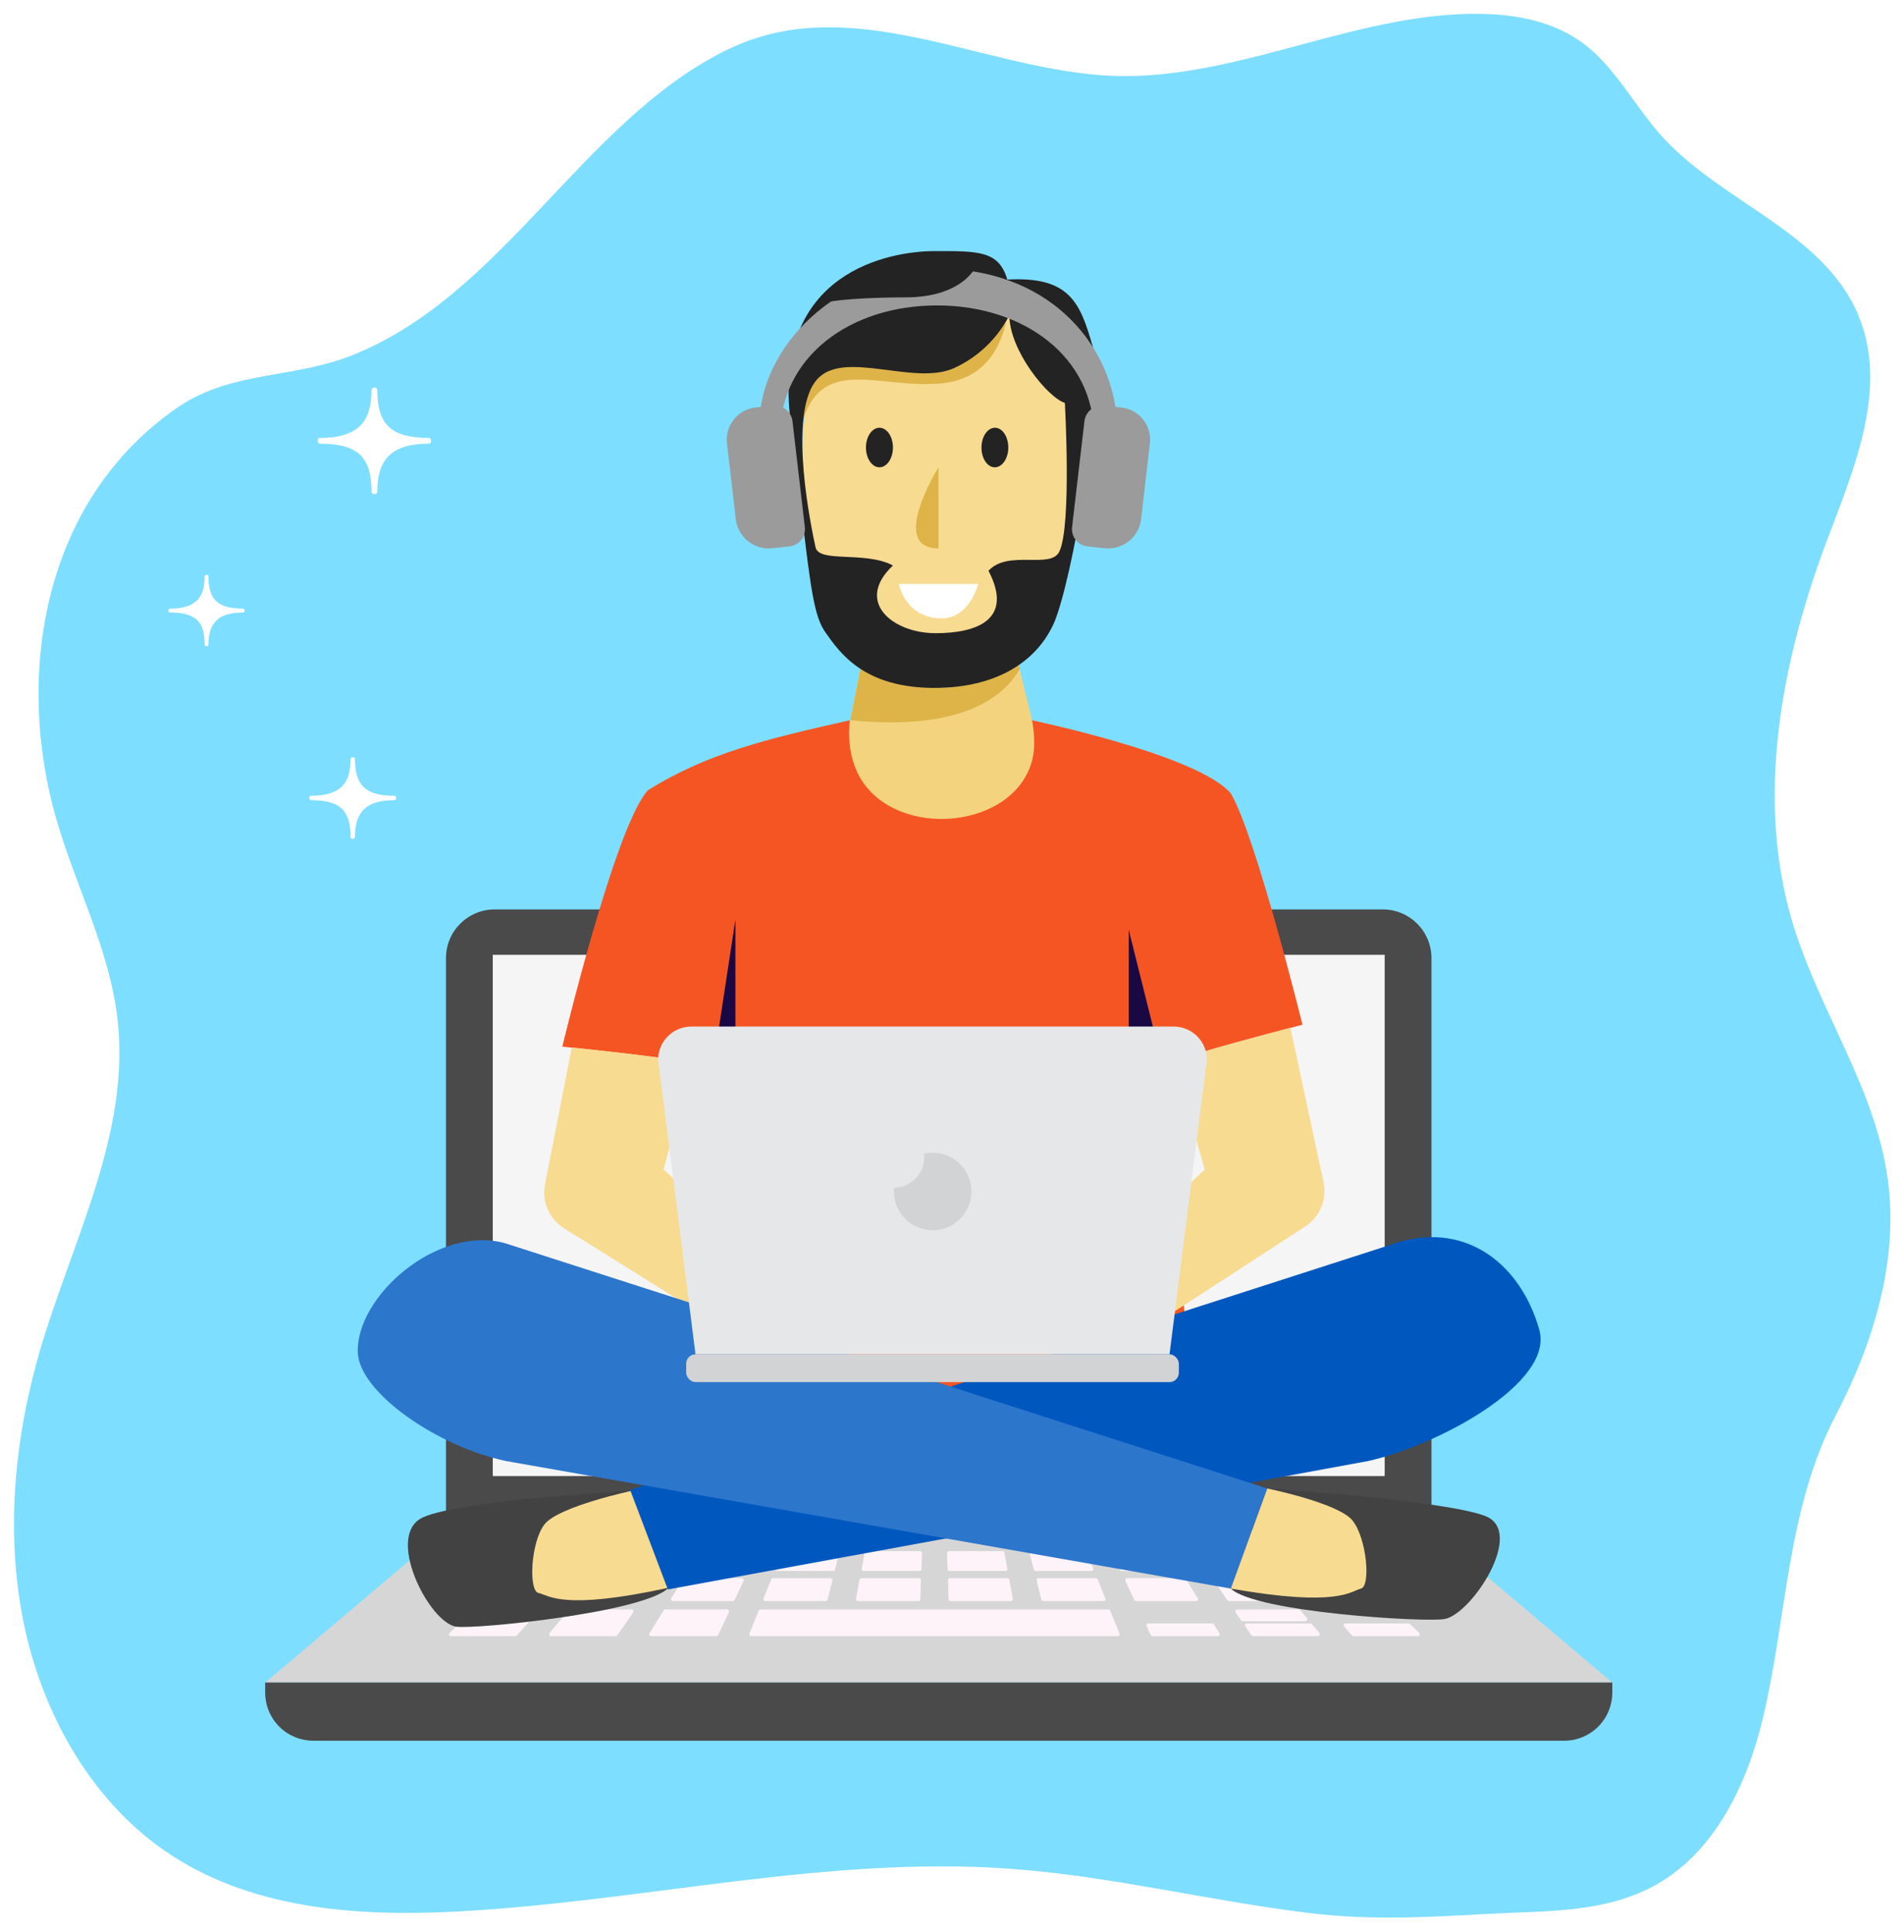<?xml version="1.0" encoding="UTF-8"?>
<svg width="549px" height="557px" viewBox="0 0 549 557" version="1.1" xmlns="http://www.w3.org/2000/svg" xmlns:xlink="http://www.w3.org/1999/xlink">
    <!-- Generator: Sketch 52.5 (67469) - http://www.bohemiancoding.com/sketch -->
    <title>Asset 1</title>
    <desc>Created with Sketch.</desc>
    <defs>
        <filter x="-2.2%" y="-2.2%" width="104.4%" height="104.4%" filterUnits="objectBoundingBox" id="filter-1">
            <feOffset dx="0" dy="2" in="SourceAlpha" result="shadowOffsetOuter1"></feOffset>
            <feGaussianBlur stdDeviation="2" in="shadowOffsetOuter1" result="shadowBlurOuter1"></feGaussianBlur>
            <feColorMatrix values="0 0 0 0 0.571   0 0 0 0 0.571   0 0 0 0 0.571  0 0 0 0.5 0" type="matrix" in="shadowBlurOuter1" result="shadowMatrixOuter1"></feColorMatrix>
            <feMerge>
                <feMergeNode in="shadowMatrixOuter1"></feMergeNode>
                <feMergeNode in="SourceGraphic"></feMergeNode>
            </feMerge>
        </filter>
    </defs>
    <g id="Page-1" stroke="none" stroke-width="1" fill="none" fill-rule="evenodd">
        <g id="Asset-1" filter="url(#filter-1)" transform="translate(4, 1)">
            <path d="M204.507,11.917 C205.671,11.333 206.846,10.771 208.052,10.25 C244.541,-5.827 283.606,19.277 321.084,18.937 C355.677,18.629 388.621,0.374 423.204,1.001 C433.509,1.192 444.133,3.242 452.573,9.549 C461.733,16.399 467.267,27.422 475.016,36.097 C493.008,56.104 523.562,64.228 532.723,90.203 C539.936,110.676 530.25,132.945 522.624,153.228 C509.568,187.974 502.169,227.116 512.814,262.786 C520.429,288.326 536.886,310.775 540.379,337.312 C543.471,360.621 536.041,384.515 525.375,404.861 C511.196,431.919 511.309,462.853 504.364,492.088 C499.82,511.202 490.587,530.508 473.903,540.065 C458.91,548.656 441.309,547.754 424.739,548.699 C407.623,549.676 391.228,550.557 374.05,548.497 C345.053,545.035 316.55,537.803 287.377,535.69 C234.195,531.825 181.311,545.152 128.066,547.987 C98.698,549.548 67.536,547.371 42.97,530.126 C22.01,515.407 8.088,490.749 2.781,464.584 C-2.526,438.418 0.226,410.829 7.81,385.3 C17.084,354.218 33.438,323.709 29.945,291.341 C27.76,271.037 17.888,252.698 12.251,233.159 C4.523,206.334 5.131,176.303 16.641,151.061 C23.444,136.034 34.174,123.256 47.627,114.16 C63.012,103.923 80.314,106.131 97.09,99.579 C140.617,82.61 163.597,32.636 204.507,11.917 Z" id="Path" fill="#7EDEFF"></path>
            <path d="M138.64,259.14 L394.7,259.14 C402.46,259.14 408.75,265.43 408.75,273.19 L408.75,437.92 L124.59,437.92 L124.59,273.19 C124.59,265.43 130.88,259.14 138.64,259.14 Z" id="Path" fill="#4A4A4A"></path>
            <rect id="Rectangle" fill="#F5F5F5" x="138.08" y="272.23" width="257.18" height="150.25"></rect>
            <polygon id="Path" fill="#D6D6D6" points="460.89 482.01 72.46 482.01 124.59 437.92 408.75 437.92"></polygon>
            <path d="M72.46,482 L460.89,482 L460.89,484.89 C460.893,488.574 459.43,492.107 456.824,494.711 C454.218,497.315 450.684,498.775 447,498.77 L86.33,498.77 C82.651,498.77 79.124,497.309 76.522,494.708 C73.921,492.106 72.46,488.579 72.46,484.9 L72.46,482 Z" id="Path" fill="#4A4A4A"></path>
            <path d="M161.59,449.84 L145.87,449.84 C145.648,449.843 145.447,449.71 145.364,449.504 C145.28,449.299 145.33,449.063 145.49,448.91 L150.4,444.26 C150.503,444.171 150.634,444.121 150.77,444.12 L165.77,444.12 C165.982,444.121 166.175,444.246 166.261,444.441 C166.347,444.635 166.312,444.862 166.17,445.02 L161.97,449.67 C161.869,449.773 161.734,449.833 161.59,449.84 Z" id="Path" fill="#FEF3F9"></path>
            <path d="M186.5,449.84 L170.62,449.84 C170.412,449.84 170.222,449.721 170.132,449.533 C170.042,449.345 170.069,449.122 170.2,448.96 L174.1,444.31 C174.201,444.189 174.352,444.119 174.51,444.12 L189.69,444.12 C189.889,444.12 190.073,444.229 190.167,444.405 C190.261,444.581 190.251,444.794 190.14,444.96 L186.94,449.61 C186.842,449.756 186.676,449.843 186.5,449.84 Z" id="Path" fill="#FEF3F9"></path>
            <path d="M211.39,449.84 L195.39,449.84 C195.192,449.846 195.008,449.742 194.911,449.57 C194.815,449.397 194.822,449.185 194.93,449.02 L197.81,444.37 C197.909,444.211 198.083,444.116 198.27,444.12 L213.58,444.12 C213.765,444.12 213.938,444.214 214.037,444.37 C214.136,444.526 214.149,444.722 214.07,444.89 L211.89,449.53 C211.799,449.723 211.603,449.844 211.39,449.84 Z" id="Path" fill="#FEF3F9"></path>
            <path d="M236.26,449.84 L220.15,449.84 C219.971,449.839 219.804,449.75 219.704,449.602 C219.604,449.454 219.584,449.266 219.65,449.1 L221.52,444.46 C221.603,444.252 221.806,444.117 222.03,444.12 L237.43,444.12 C237.595,444.121 237.751,444.198 237.852,444.329 C237.954,444.46 237.99,444.629 237.95,444.79 L236.78,449.44 C236.72,449.677 236.505,449.843 236.26,449.84 Z" id="Path" fill="#FEF3F9"></path>
            <path d="M261.11,449.84 L245,449.84 C244.84,449.843 244.688,449.774 244.585,449.651 C244.482,449.529 244.44,449.367 244.47,449.21 L245.33,444.56 C245.378,444.305 245.601,444.12 245.86,444.12 L261.31,444.12 C261.457,444.12 261.597,444.18 261.699,444.285 C261.801,444.391 261.855,444.533 261.85,444.68 L261.7,449.32 C261.695,449.469 261.629,449.609 261.517,449.707 C261.406,449.806 261.258,449.854 261.11,449.84 Z" id="Path" fill="#FEF3F9"></path>
            <path d="M285.93,449.84 L269.77,449.84 C269.479,449.84 269.241,449.61 269.23,449.32 L269.08,444.68 C269.075,444.533 269.129,444.391 269.231,444.285 C269.333,444.18 269.473,444.12 269.62,444.12 L285.07,444.12 C285.331,444.116 285.556,444.303 285.6,444.56 L286.46,449.21 C286.49,449.367 286.448,449.529 286.345,449.651 C286.242,449.774 286.09,449.843 285.93,449.84 Z" id="Path" fill="#FEF3F9"></path>
            <path d="M310.73,449.84 L294.62,449.84 C294.375,449.843 294.16,449.677 294.1,449.44 L292.93,444.79 C292.89,444.629 292.926,444.46 293.028,444.329 C293.129,444.198 293.285,444.121 293.45,444.12 L308.86,444.12 C309.081,444.118 309.281,444.253 309.36,444.46 L311.23,449.1 C311.296,449.266 311.276,449.454 311.176,449.602 C311.076,449.75 310.909,449.839 310.73,449.84 Z" id="Path" fill="#FEF3F9"></path>
            <path d="M335.5,449.84 L319.5,449.84 C319.29,449.841 319.099,449.72 319.01,449.53 L316.83,444.89 C316.751,444.722 316.764,444.526 316.863,444.37 C316.962,444.214 317.135,444.12 317.32,444.12 L332.63,444.12 C332.817,444.116 332.991,444.211 333.09,444.37 L336,449 C336.127,449.172 336.139,449.403 336.029,449.586 C335.92,449.77 335.711,449.87 335.5,449.84 Z" id="Path" fill="#FEF3F9"></path>
            <path d="M360.27,449.84 L344.38,449.84 C344.204,449.843 344.038,449.756 343.94,449.61 L340.74,444.96 C340.629,444.794 340.619,444.581 340.713,444.405 C340.807,444.229 340.991,444.12 341.19,444.12 L356.37,444.12 C356.528,444.119 356.679,444.189 356.78,444.31 L360.68,448.96 C360.819,449.118 360.851,449.343 360.763,449.534 C360.674,449.725 360.48,449.845 360.27,449.84 Z" id="Path" fill="#FEF3F9"></path>
            <path d="M385,449.84 L369.29,449.84 C369.138,449.843 368.993,449.781 368.89,449.67 L364.68,445 C364.538,444.842 364.503,444.615 364.589,444.421 C364.675,444.226 364.868,444.101 365.08,444.1 L380.08,444.1 C380.216,444.101 380.347,444.151 380.45,444.24 L385.36,448.89 C385.533,449.038 385.594,449.279 385.514,449.491 C385.433,449.704 385.228,449.844 385,449.84 Z" id="Path" fill="#FEF3F9"></path>
            <path d="M153.74,458.53 L136.69,458.53 C136.47,458.523 136.276,458.386 136.196,458.182 C136.115,457.977 136.164,457.745 136.32,457.59 L142.16,452.07 C142.258,451.972 142.391,451.918 142.53,451.92 L158.74,451.92 C158.952,451.921 159.145,452.046 159.231,452.241 C159.317,452.435 159.282,452.662 159.14,452.82 L154.14,458.35 C154.036,458.461 153.892,458.526 153.74,458.53 Z" id="Path" fill="#FEF3F9"></path>
            <path d="M180.53,458.53 L163.34,458.53 C163.132,458.525 162.944,458.403 162.855,458.215 C162.766,458.026 162.791,457.804 162.92,457.64 L167.55,452.11 C167.657,451.99 167.809,451.921 167.97,451.92 L184.33,451.92 C184.531,451.921 184.715,452.033 184.807,452.212 C184.9,452.39 184.885,452.605 184.77,452.77 L181,458.29 C180.896,458.446 180.718,458.537 180.53,458.53 Z" id="Path" fill="#FEF3F9"></path>
            <path d="M207.31,458.53 L190,458.53 C189.805,458.525 189.627,458.417 189.532,458.247 C189.438,458.076 189.441,457.868 189.54,457.7 L192.97,452.18 C193.068,452.019 193.242,451.921 193.43,451.92 L209.92,451.92 C210.103,451.925 210.272,452.02 210.37,452.175 C210.468,452.329 210.483,452.522 210.41,452.69 L207.81,458.22 C207.721,458.415 207.524,458.537 207.31,458.53 Z" id="Path" fill="#FEF3F9"></path>
            <path d="M144.59,468.63 L126,468.63 C125.778,468.633 125.577,468.5 125.494,468.294 C125.41,468.089 125.46,467.853 125.62,467.7 L132.62,461.08 C132.721,460.986 132.852,460.933 132.99,460.93 L150.56,460.93 C150.777,460.927 150.974,461.054 151.061,461.253 C151.148,461.451 151.108,461.682 150.96,461.84 L144.96,468.46 C144.864,468.563 144.731,468.624 144.59,468.63 Z" id="Path" fill="#FEF3F9"></path>
            <path d="M173.59,468.63 L154.86,468.63 C154.65,468.63 154.459,468.507 154.371,468.316 C154.283,468.125 154.314,467.9 154.45,467.74 L160,461.13 C160.098,461.003 160.249,460.928 160.41,460.93 L178.14,460.93 C178.341,460.931 178.525,461.043 178.617,461.222 C178.71,461.4 178.695,461.615 178.58,461.78 L174,468.4 C173.908,468.538 173.755,468.623 173.59,468.63 Z" id="Path" fill="#FEF3F9"></path>
            <path d="M202.57,468.63 L183.72,468.63 C183.522,468.636 183.338,468.532 183.241,468.36 C183.145,468.187 183.152,467.975 183.26,467.81 L187.37,461.19 C187.463,461.029 187.634,460.93 187.82,460.93 L205.68,460.93 C205.865,460.93 206.038,461.024 206.137,461.18 C206.236,461.336 206.249,461.532 206.17,461.7 L203.06,468.32 C202.971,468.51 202.78,468.631 202.57,468.63 Z" id="Path" fill="#FEF3F9"></path>
            <path d="M234.08,458.53 L216.66,458.53 C216.479,458.531 216.309,458.441 216.208,458.29 C216.108,458.139 216.089,457.947 216.16,457.78 L218.38,452.26 C218.459,452.053 218.659,451.918 218.88,451.92 L235.47,451.92 C235.635,451.921 235.791,451.998 235.892,452.129 C235.994,452.26 236.03,452.429 235.99,452.59 L234.6,458.12 C234.544,458.361 234.328,458.532 234.08,458.53 Z" id="Path" fill="#FEF3F9"></path>
            <path d="M318.29,468.63 L212.59,468.63 C212.411,468.629 212.244,468.54 212.144,468.392 C212.044,468.244 212.024,468.056 212.09,467.89 L214.75,461.27 C214.836,461.069 215.031,460.936 215.25,460.93 L315.63,460.93 C315.85,460.931 316.048,461.065 316.13,461.27 L318.79,467.89 C318.856,468.056 318.836,468.244 318.736,468.392 C318.636,468.54 318.469,468.629 318.29,468.63 Z" id="Path" fill="#FEF3F9"></path>
            <path d="M260.82,458.53 L243.35,458.53 C243.189,458.53 243.037,458.458 242.935,458.334 C242.832,458.211 242.79,458.048 242.82,457.89 L243.82,452.36 C243.868,452.105 244.091,451.92 244.35,451.92 L261,451.92 C261.147,451.92 261.287,451.98 261.389,452.085 C261.491,452.191 261.545,452.333 261.54,452.48 L261.36,458 C261.355,458.294 261.114,458.53 260.82,458.53 Z" id="Path" fill="#FEF3F9"></path>
            <path d="M287.53,458.53 L270.06,458.53 C269.766,458.53 269.525,458.294 269.52,458 L269.34,452.48 C269.335,452.333 269.389,452.191 269.491,452.085 C269.593,451.98 269.733,451.92 269.88,451.92 L286.51,451.92 C286.769,451.92 286.992,452.105 287.04,452.36 L288.04,457.89 C288.069,458.044 288.03,458.204 287.932,458.327 C287.834,458.45 287.687,458.524 287.53,458.53 Z" id="Path" fill="#FEF3F9"></path>
            <path d="M314.22,458.53 L296.8,458.53 C296.553,458.528 296.339,458.359 296.28,458.12 L294.89,452.59 C294.85,452.428 294.887,452.256 294.991,452.125 C295.094,451.994 295.253,451.918 295.42,451.92 L312,451.92 C312.221,451.918 312.421,452.053 312.5,452.26 L314.72,457.78 C314.791,457.947 314.772,458.139 314.672,458.29 C314.571,458.441 314.401,458.531 314.22,458.53 Z" id="Path" fill="#FEF3F9"></path>
            <path d="M340.89,458.53 L323.57,458.53 C323.36,458.531 323.169,458.41 323.08,458.22 L320.49,452.69 C320.411,452.522 320.424,452.326 320.523,452.17 C320.622,452.014 320.795,451.92 320.98,451.92 L337.46,451.92 C337.649,451.919 337.824,452.018 337.92,452.18 L341.35,457.7 C341.456,457.867 341.463,458.079 341.367,458.252 C341.271,458.425 341.088,458.532 340.89,458.53 Z" id="Path" fill="#FEF3F9"></path>
            <path d="M367.55,458.53 L350.35,458.53 C350.169,458.53 350,458.44 349.9,458.29 L346.11,452.77 C345.995,452.605 345.98,452.39 346.073,452.212 C346.165,452.033 346.349,451.921 346.55,451.92 L362.91,451.92 C363.071,451.919 363.225,451.988 363.33,452.11 L367.96,457.64 C368.096,457.8 368.127,458.025 368.039,458.216 C367.951,458.407 367.76,458.53 367.55,458.53 Z" id="Path" fill="#FEF3F9"></path>
            <path d="M372.4,464.32 L354.33,464.32 C354.152,464.318 353.986,464.233 353.88,464.09 L352.3,461.78 C352.184,461.614 352.17,461.397 352.265,461.217 C352.36,461.038 352.547,460.927 352.75,460.93 L370.47,460.93 C370.633,460.931 370.786,461.004 370.89,461.13 L372.82,463.43 C372.949,463.594 372.974,463.816 372.885,464.005 C372.796,464.193 372.608,464.315 372.4,464.32 Z" id="Path" fill="#FEF3F9"></path>
            <path d="M376,468.63 L357.29,468.63 C357.114,468.631 356.949,468.545 356.85,468.4 L355.08,465.82 C354.965,465.655 354.95,465.44 355.043,465.262 C355.135,465.083 355.319,464.971 355.52,464.97 L373.86,464.97 C374.022,464.975 374.174,465.048 374.28,465.17 L376.44,467.74 C376.58,467.904 376.609,468.136 376.514,468.33 C376.418,468.524 376.216,468.642 376,468.63 Z" id="Path" fill="#FEF3F9"></path>
            <path d="M404.87,468.63 L386.29,468.63 C386.139,468.632 385.994,468.57 385.89,468.46 L383.56,465.88 C383.421,465.719 383.387,465.493 383.472,465.298 C383.558,465.104 383.748,464.976 383.96,464.97 L402.14,464.97 C402.281,464.972 402.416,465.026 402.52,465.12 L405.24,467.7 C405.399,467.852 405.45,468.085 405.368,468.29 C405.287,468.494 405.09,468.629 404.87,468.63 Z" id="Path" fill="#FEF3F9"></path>
            <path d="M347.16,468.63 L328.31,468.63 C328.1,468.631 327.909,468.51 327.82,468.32 L326.61,465.75 C326.532,465.581 326.545,465.385 326.644,465.227 C326.743,465.07 326.914,464.973 327.1,464.97 L345.57,464.97 C345.758,464.973 345.931,465.071 346.03,465.23 L347.62,467.81 C347.728,467.975 347.735,468.187 347.639,468.36 C347.542,468.532 347.358,468.636 347.16,468.63 Z" id="Path" fill="#FEF3F9"></path>
            <path d="M394.19,458.53 L377.19,458.53 C377.035,458.527 376.887,458.462 376.78,458.35 L371.78,452.82 C371.637,452.66 371.602,452.431 371.691,452.236 C371.78,452.041 371.976,451.917 372.19,451.92 L388.39,451.92 C388.529,451.918 388.662,451.972 388.76,452.07 L394.6,457.59 C394.774,457.745 394.828,457.995 394.735,458.208 C394.642,458.422 394.422,458.551 394.19,458.53 Z" id="Path" fill="#FEF3F9"></path>
            <polygon id="Path" fill="#F4D37E" points="310.66 240.61 271.56 273.61 228.88 243.08 239.06 215.24 241.16 204.6 245.3 183.56 288.13 182.38 289.98 189.88 294.97 210.11"></polygon>
            <path d="M290,189.88 C285.66,197.54 273.75,207.88 241.18,204.6 L245.32,183.6 L288.15,182.42 L290,189.88 Z" id="Path" fill="#DEB449"></path>
            <path d="M306.9,128.42 C306.9,165.35 289.09,195.29 267.12,195.29 C245.15,195.29 227.34,165.35 227.34,128.42 C227.34,91.49 245.15,80.54 267.12,80.54 C289.09,80.54 306.9,91.49 306.9,128.42 Z" id="Path" fill="#F7DB91"></path>
            <path d="M286.73,84.27 C286.73,84.27 286.88,105.61 267.62,107.49 C248.36,109.37 230.85,97.77 226.41,123 L226.41,100.38 L247.74,87.83 L286.73,84.27 Z" id="Path" fill="#DEB449"></path>
            <path d="M311.05,96.81 C314.65,109.42 305.05,165.73 299.65,177.14 C294.25,188.55 282.33,195.14 266.01,195.29 C245.2,195.48 238.15,185.2 233.95,179.2 C229.75,173.2 229.38,161.66 223.95,118.43 C218.52,75.2 252.83,69.38 265.44,69.38 C278.05,69.38 284,69.19 286.44,77.59 C304.4,76.6 307.45,84.2 311.05,96.81 Z M271.21,103.05 C259.72,108.4 239.37,97.61 231.59,106.36 C223.81,115.11 228.59,143.02 231.15,154.74 C232.15,159.37 245.35,155.74 253.47,160 C242.3,170.53 253.47,179.52 265.75,179.52 C277.4,179.52 288.46,175.8 281.02,161.52 C286.73,155.33 299.02,161.21 301.47,155.95 C305.03,148.38 303.04,113.13 303.04,113.13 C298.18,111.67 287.04,98.06 287.04,87.86 C283.624,94.561 278.046,99.913 271.21,103.05 Z" id="Shape" fill="#232323" fill-rule="nonzero"></path>
            <path d="M253.47,126 C253.47,129.15 251.72,131.7 249.58,131.7 C247.44,131.7 245.69,129.15 245.69,126 C245.69,122.85 247.43,120.3 249.58,120.3 C251.73,120.3 253.47,122.85 253.47,126 Z" id="Path" fill="#232323"></path>
            <path d="M286.73,126 C286.73,129.15 284.99,131.7 282.84,131.7 C280.69,131.7 279,129.15 279,126 C279,122.85 280.75,120.3 282.89,120.3 C285.03,120.3 286.73,122.85 286.73,126 Z" id="Path" fill="#232323"></path>
            <path d="M255.16,165.33 L278.06,165.33 C278.06,165.33 275.59,175.24 267.54,175.24 C259.49,175.24 256.13,169.44 255.16,165.33 Z" id="Path" fill="#FFFFFF"></path>
            <path d="M266.61,131.7 C266.61,131.7 252,155.1 266.61,155.07 L266.61,131.7 Z" id="Path" fill="#DEB449"></path>
            <path d="M221.5,129.6 C221.085,127.347 220.878,125.061 220.88,122.77 C220.88,99.77 241.16,85.04 266.17,85.04 C291.18,85.04 311.47,99.79 311.47,122.77 C311.467,125.061 311.26,127.346 310.85,129.6 L316.05,129.6 C317.28,125.53 318.41,121.22 317.96,116.81 C315.76,95.26 297.84,74.42 266.17,74.42 C237.57,74.42 214.95,96.9 214.95,119.62 C214.761,123.009 215.219,126.403 216.3,129.62 L221.5,129.6 Z" id="Path" fill="#9B9B9B"></path>
            <path d="M223.51,154.52 L218.87,155.01 C213.683,155.674 208.924,152.048 208.19,146.87 L205.59,124.62 C205.354,122.134 206.125,119.657 207.731,117.744 C209.336,115.83 211.641,114.64 214.13,114.44 L218.78,113.94 C221.555,113.59 224.097,115.531 224.49,118.3 L228.08,149.07 C228.205,150.4 227.792,151.725 226.933,152.749 C226.075,153.773 224.842,154.411 223.51,154.52 Z" id="Path" fill="#9B9B9B"></path>
            <path d="M309.72,154.52 L314.36,155.01 C319.533,155.651 324.265,152.03 325,146.87 L327.59,124.62 C327.828,122.133 327.058,119.655 325.453,117.741 C323.847,115.827 321.54,114.638 319.05,114.44 L314.41,113.94 C311.635,113.59 309.093,115.531 308.7,118.3 L305.11,149.07 C304.986,150.407 305.404,151.738 306.271,152.763 C307.138,153.788 308.381,154.421 309.72,154.52 Z" id="Path" fill="#9B9B9B"></path>
            <path d="M278.06,72.52 C278.06,72.52 274.96,82.69 257.06,82.72 C239.16,82.75 233.56,84.27 233.56,84.27 C233.56,84.27 246.76,70.08 278.06,72.52 Z" id="Path" fill="#232323"></path>
            <path d="M334.45,302.78 C333.23,303.18 332.13,303.55 331.18,303.9 C331.74,309.14 332.38,321.39 333.04,332.82 L333.11,334.12 C333.29,337.3 333.49,340.38 333.68,343.21 C334.03,348.38 334.38,352.72 334.74,355.21 C335.8,361.21 336.65,367.48 337.33,373.33 C339.05,388.1 339.67,400.39 339.67,400.39 C336.82,400.31 198.67,400.39 198.67,400.39 L199.38,376.53 L199.86,360.8 L200.31,345.88 L201.54,304.63 C199.572,304.058 197.567,303.621 195.54,303.32 C185.47,301.58 167.69,299.68 160.89,298.99 L158.14,298.7 C158.14,298.7 173.42,234.92 182.82,224.81 C199.9,214.07 217.64,209.87 241.05,204.62 C241.05,204.62 239.59,213.46 243.94,221.07 C254.43,239.37 289.12,236.12 293.75,215.54 C294.86,210.61 293.58,204.63 293.58,204.63 C293.58,204.63 341.58,214.63 350.89,225.71 C358.17,238 371.55,292.38 371.55,292.38 L368.05,293.3 C360.83,295.17 344,299.66 334.45,302.78 Z" id="Path" fill="#F55523"></path>
            <polygon id="Path" fill="#1A0845" points="321.45 264.99 331.17 303.9 333.11 334.12 321.45 302.47"></polygon>
            <polygon id="Path" fill="#1A0845" points="208.05 325.87 202.85 348.11 199.89 360.76 200.34 345.84 201.57 304.59 208.05 262.06"></polygon>
            <path d="M178.25,426.71 C178.25,426.71 129.25,429.34 118.01,434.36 C106.77,439.38 119.71,464.82 127.56,465.9 C133.3,466.68 181.9,461.77 188.77,454.68 L178.25,426.71 Z" id="Path" fill="#424242"></path>
            <path d="M178.25,426.71 C178.25,426.71 157,431.23 153,436.4 C149,441.57 148.35,455.6 151.29,456.19 C154.23,456.78 157.95,461.39 188.75,454.68 L178.25,426.71 Z" id="Path" fill="#F7DB91"></path>
            <path d="M177.69,426.46 L188.57,455.16 L390.44,418.16 C410.13,413.81 444.22,395.77 439.83,380.28 C434.5,361.49 419.12,349.48 399.7,354.93 L177.69,426.46 Z" id="Path" fill="#0058BF"></path>
            <path d="M202.85,348.11 L200.34,345.84 L187.34,334.14 L195.52,303.28 C185.45,301.54 167.67,299.64 160.87,298.95 L153.14,338.41 C152.17,343.354 154.354,348.384 158.63,351.05 L199.36,376.49 L213.17,385.11 L224,367.24 L202.85,348.11 Z" id="Path" fill="#F7DB91"></path>
            <path d="M377.63,337.78 L368.08,293.26 C360.83,295.17 344,299.66 334.45,302.78 L343.37,334.12 L333.68,343.21 L307.34,367.88 L318.45,385.56 L337.33,373.29 L372.38,350.52 C376.602,347.772 378.69,342.704 377.63,337.78 Z" id="Path" fill="#F7DB91"></path>
            <path d="M361.4,426.06 L350.92,454.92 L142.07,418.18 C122.32,414.11 99.51,398.41 99.16,386.78 C98.68,370.69 121.98,350.13 141.47,355.31 L361.4,426.06 Z" id="Path" fill="#2C76CC"></path>
            <path d="M361.4,426.06 C361.4,426.06 412.98,429.48 424.4,434.06 C435.82,438.64 420.33,462.3 412.53,463.69 C406.83,464.69 358.07,461.75 350.92,454.94 L361.4,426.06 Z" id="Path" fill="#424242"></path>
            <path d="M361.4,426.06 C361.4,426.06 381.75,430.21 385.91,435.21 C390.07,440.21 391.33,454.21 388.41,454.92 C385.49,455.63 381.97,460.38 350.92,454.92 L361.4,426.06 Z" id="Path" fill="#F7DB91"></path>
            <path d="M344,302.49 L333.22,387.38 L196.54,387.38 L194.94,374.73 L185.76,302.49 C185.757,299.95 186.764,297.513 188.559,295.717 C190.354,293.92 192.79,292.91 195.33,292.91 L334.42,292.91 C336.962,292.907 339.4,293.916 341.197,295.713 C342.994,297.51 344.003,299.948 344,302.49 Z" id="Path" fill="#E6E7E8"></path>
            <rect id="Rectangle" fill="#D1D3D4" x="193.85" y="387.38" width="142.06" height="8.02" rx="2.71"></rect>
            <path d="M264.88,329.3 C264.059,329.301 263.24,329.395 262.44,329.58 C262.44,329.91 262.5,330.25 262.5,330.58 C262.5,335.415 258.595,339.342 253.76,339.37 C253.76,339.73 253.76,340.09 253.76,340.46 C253.76,346.629 258.761,351.63 264.93,351.63 C271.099,351.63 276.1,346.629 276.1,340.46 C276.1,334.291 271.099,329.29 264.93,329.29 L264.88,329.3 Z" id="Path" fill="#D1D3D4"></path>
            <path d="M66.11,173.55 C58.96,173.55 56.11,176.5 56.11,182.85 C56.11,183.44 55,183.44 55,182.85 C55,176.5 52.74,173.55 45,173.55 C44.43,173.55 44.43,172.44 45,172.44 C52.94,172.44 55,168.76 55,163.14 C55,162.56 56.11,162.56 56.11,163.14 C56.11,169.83 58.81,172.44 66.11,172.44 C66.68,172.44 66.68,173.55 66.11,173.55 Z" id="Path" fill="#FFFFFF"></path>
            <path d="M119.66,124.89 C108.99,124.89 104.78,129.3 104.78,138.78 C104.78,139.65 103.12,139.65 103.12,138.78 C103.12,129.3 99.75,124.89 88.24,124.89 C87.38,124.89 87.38,123.23 88.24,123.23 C100.1,123.23 103.12,117.74 103.12,109.36 C103.12,108.49 104.78,108.49 104.78,109.36 C104.78,119.36 108.78,123.23 119.66,123.23 C120.52,123.23 120.52,124.89 119.66,124.89 Z" id="Path" fill="#FFFFFF"></path>
            <path d="M109.73,227.66 C101.57,227.66 98.35,231.03 98.35,238.29 C98.35,238.95 97.08,238.95 97.08,238.29 C97.08,231.03 94.5,227.66 85.69,227.66 C85.03,227.66 85.04,226.39 85.69,226.39 C94.77,226.39 97.08,222.19 97.08,215.78 C97.08,215.11 98.35,215.11 98.35,215.78 C98.35,223.42 101.44,226.39 109.73,226.39 C110.39,226.39 110.39,227.66 109.73,227.66 Z" id="Path" fill="#FFFFFF"></path>
        </g>
    </g>
</svg>